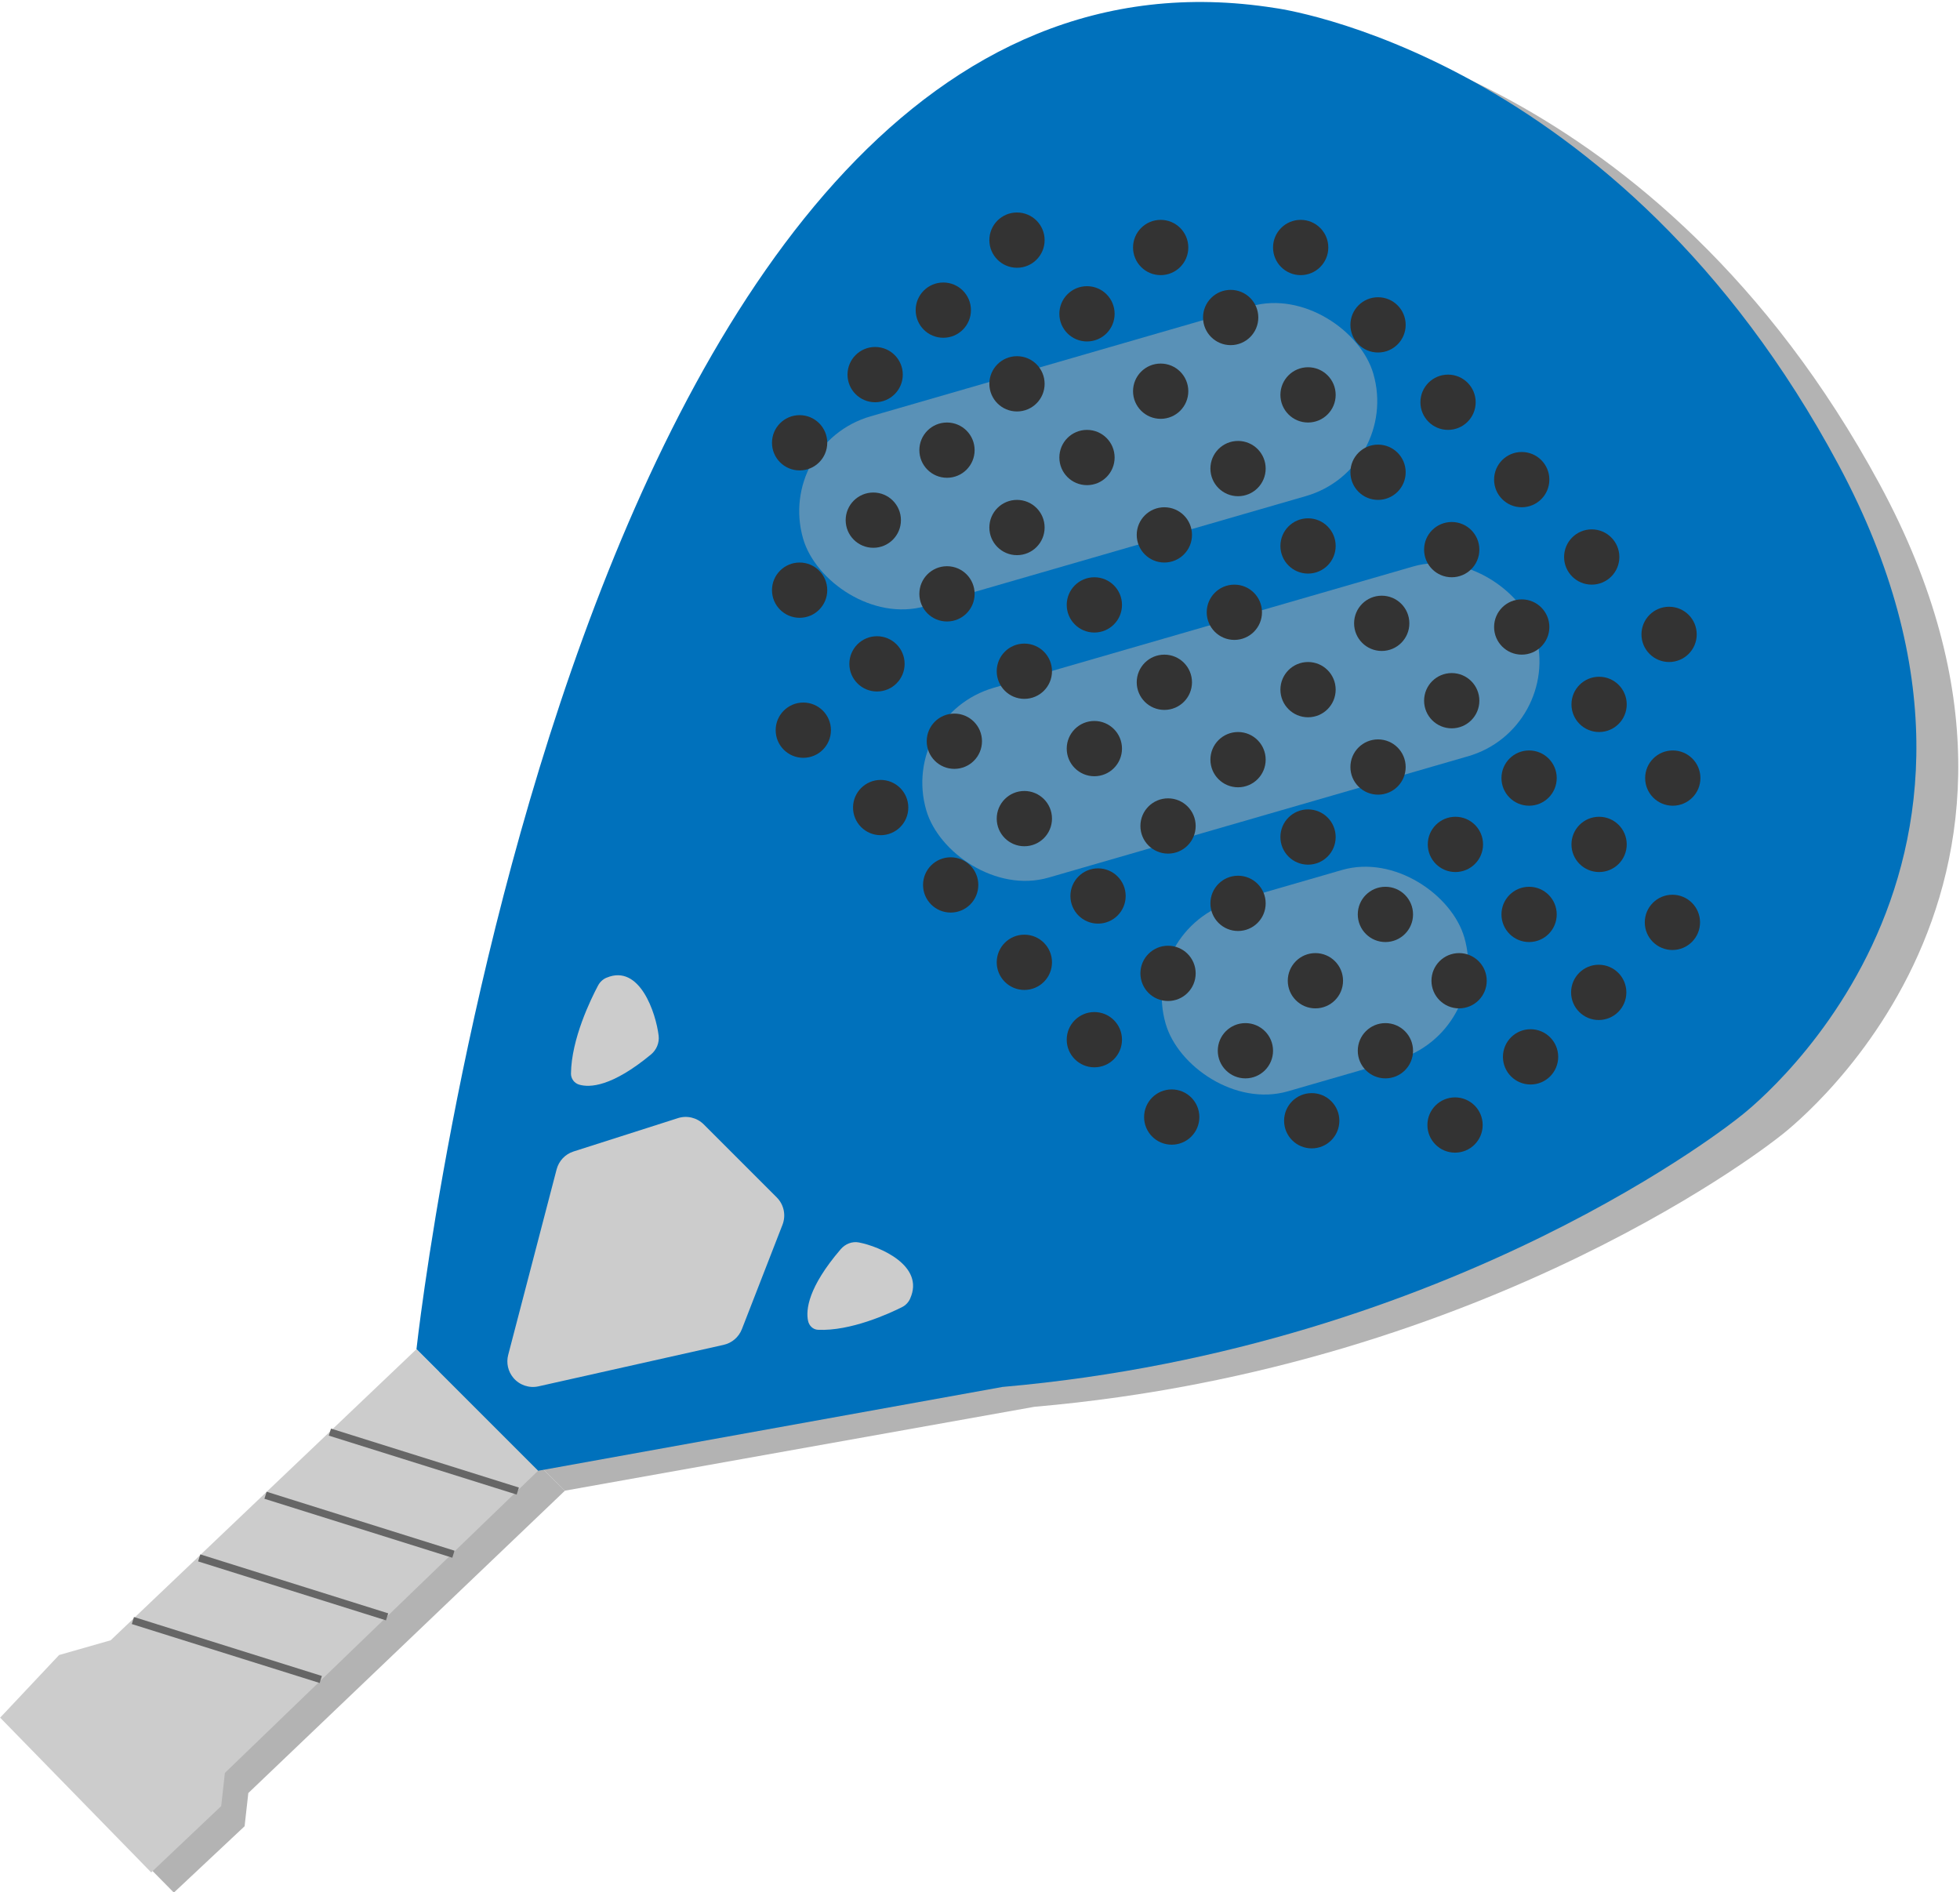 <?xml version="1.0" encoding="UTF-8"?><svg id="Lag_1" xmlns="http://www.w3.org/2000/svg" width="532" height="513.5" viewBox="0 0 532 513.5"><defs><style>.cls-1{fill:#ccc;}.cls-2{fill:#0071bc;}.cls-3{fill:#666;stroke:#666;stroke-miterlimit:10;stroke-width:2px;}.cls-4,.cls-5{fill:#b3b3b3;}.cls-5{opacity:.5;}.cls-6{fill:#333;}</style></defs><path class="cls-4" d="M119.97,371.55S163.44-22.72,355.51,7.3c0,0,94.01,12.01,154.67,124.09,60.65,112.08-27.18,177.08-27.18,177.08,0,0-77.79,62.57-202.22,73.33l-127.46,22.77-33.36-33.02Z"/><path class="cls-5" d="M388.98,292.99l-29.87,8.55c-14.32,4.1-29.42-4.15-33.56-18.32h0c-4.14-14.17,4.19-29.12,18.51-33.22l29.87-8.55c14.32-4.1,29.42,4.15,33.56,18.32h0c4.14,14.17-4.19,29.12-18.51,33.22Z"/><path class="cls-5" d="M408.53,210.55l-115.13,32.95c-14.32,4.1-29.42-4.15-33.56-18.32h0c-4.14-14.17,4.19-29.12,18.51-33.22l115.13-32.95c14.32-4.1,29.42,4.15,33.56,18.32h0c4.14,14.17-4.19,29.12-18.51,33.22Z"/><path class="cls-5" d="M364.03,139.88l-104.4,29.88c-14.32,4.1-29.42-4.15-33.56-18.32h0c-4.14-14.17,4.19-29.12,18.51-33.22l104.4-29.88c14.32-4.1,29.42,4.15,33.56,18.32h0c4.14,14.17-4.19,29.12-18.51,33.22Z"/><polygon class="cls-4" points="5.74 471.62 21.91 454.61 36.07 450.61 119.97 371.55 153.33 404.58 67.4 486.63 66.39 495.64 47.19 513.65 5.74 471.62"/><path class="cls-4" d="M191.72,308.8l-28.63,9.06c-2.29.72-4.05,2.56-4.65,4.86l-13.28,50.38c-.57,2.17-.05,4.48,1.4,6.2h0c1.68,2,4.36,2.9,6.93,2.33l50.8-11.27c2.28-.51,4.16-2.1,5.01-4.26l11.14-28.35c1.01-2.57.39-5.48-1.58-7.43l-20.02-19.82c-1.86-1.84-4.6-2.5-7.1-1.71Z"/><path class="cls-4" d="M172.15,270.64c-1.02.42-1.85,1.19-2.37,2.16-1.98,3.69-7.32,14.5-7.42,23.91-.01,1.38.91,2.6,2.24,2.99,2.91.85,8.97.58,19.69-8.18,1.54-1.26,2.35-3.19,2.11-5.15-.74-6.08-5.17-19.52-14.26-15.74Z"/><path class="cls-4" d="M255.43,357.84c-.46,1-1.24,1.8-2.19,2.27-3.62,1.8-14.18,6.58-23.11,6.16-1.31-.06-2.41-1.06-2.7-2.43-.63-2.98,0-9.1,8.95-19.43,1.28-1.48,3.17-2.2,5.01-1.85,5.72,1.09,18.18,6.31,14.05,15.28Z"/><ellipse class="cls-4" cx="284.75" cy="70.35" rx="7.58" ry="7.51"/><ellipse class="cls-4" cx="264.53" cy="89.36" rx="7.58" ry="7.51"/><ellipse class="cls-4" cx="245.83" cy="106.87" rx="7.58" ry="7.51"/><ellipse class="cls-4" cx="225.11" cy="125.38" rx="7.58" ry="7.51"/><ellipse class="cls-4" cx="226.12" cy="203.44" rx="7.58" ry="7.51"/><ellipse class="cls-4" cx="225.11" cy="165.41" rx="7.58" ry="7.51"/><ellipse class="cls-4" cx="245.32" cy="146.4" rx="7.58" ry="7.51"/><ellipse class="cls-4" cx="324.18" cy="72.35" rx="7.58" ry="7.51"/><ellipse class="cls-4" cx="303.96" cy="90.36" rx="7.58" ry="7.51"/><ellipse class="cls-4" cx="284.75" cy="109.37" rx="7.58" ry="7.51"/><ellipse class="cls-4" cx="265.54" cy="127.39" rx="7.58" ry="7.51"/><ellipse class="cls-4" cx="343.38" cy="91.36" rx="7.58" ry="7.51"/><ellipse class="cls-4" cx="324.18" cy="111.38" rx="7.58" ry="7.51"/><ellipse class="cls-4" cx="303.96" cy="129.39" rx="7.58" ry="7.51"/><ellipse class="cls-4" cx="284.75" cy="148.4" rx="7.58" ry="7.51"/><ellipse class="cls-4" cx="265.54" cy="166.41" rx="7.58" ry="7.51"/><ellipse class="cls-4" cx="246.34" cy="185.43" rx="7.58" ry="7.51"/><ellipse class="cls-4" cx="362.59" cy="72.35" rx="7.58" ry="7.51"/><ellipse class="cls-4" cx="247.35" cy="224.45" rx="7.58" ry="7.51"/><ellipse class="cls-4" cx="364.61" cy="112.38" rx="7.58" ry="7.51"/><ellipse class="cls-4" cx="345.4" cy="132.39" rx="7.58" ry="7.51"/><ellipse class="cls-4" cx="325.19" cy="150.4" rx="7.58" ry="7.51"/><ellipse class="cls-4" cx="305.98" cy="169.42" rx="7.58" ry="7.51"/><ellipse class="cls-4" cx="286.77" cy="187.43" rx="7.58" ry="7.51"/><ellipse class="cls-4" cx="267.56" cy="206.44" rx="7.58" ry="7.51"/><ellipse class="cls-4" cx="383.82" cy="93.36" rx="7.58" ry="7.51"/><ellipse class="cls-4" cx="266.55" cy="245.47" rx="7.58" ry="7.51"/><ellipse class="cls-4" cx="383.82" cy="133.39" rx="7.58" ry="7.51"/><ellipse class="cls-4" cx="364.61" cy="153.4" rx="7.58" ry="7.51"/><ellipse class="cls-4" cx="344.39" cy="171.42" rx="7.58" ry="7.51"/><ellipse class="cls-4" cx="325.19" cy="190.43" rx="7.58" ry="7.51"/><ellipse class="cls-4" cx="305.98" cy="208.44" rx="7.58" ry="7.51"/><ellipse class="cls-4" cx="286.77" cy="227.46" rx="7.58" ry="7.51"/><ellipse class="cls-4" cx="403.03" cy="114.38" rx="7.58" ry="7.51"/><ellipse class="cls-4" cx="286.77" cy="266.48" rx="7.58" ry="7.51"/><ellipse class="cls-4" cx="404.04" cy="154.4" rx="7.58" ry="7.51"/><ellipse class="cls-4" cx="384.83" cy="174.42" rx="7.58" ry="7.51"/><ellipse class="cls-4" cx="364.61" cy="192.43" rx="7.58" ry="7.51"/><ellipse class="cls-4" cx="345.4" cy="211.44" rx="7.58" ry="7.51"/><ellipse class="cls-4" cx="326.2" cy="229.46" rx="7.58" ry="7.51"/><ellipse class="cls-4" cx="306.99" cy="248.47" rx="7.58" ry="7.51"/><ellipse class="cls-4" cx="423.24" cy="135.39" rx="7.58" ry="7.51"/><ellipse class="cls-4" cx="305.98" cy="287.5" rx="7.58" ry="7.51"/><ellipse class="cls-4" cx="423.24" cy="175.42" rx="7.58" ry="7.51"/><ellipse class="cls-4" cx="404.04" cy="195.43" rx="7.58" ry="7.51"/><ellipse class="cls-4" cx="383.82" cy="213.45" rx="7.58" ry="7.51"/><ellipse class="cls-4" cx="364.61" cy="232.46" rx="7.58" ry="7.51"/><ellipse class="cls-4" cx="345.4" cy="250.47" rx="7.58" ry="7.51"/><ellipse class="cls-4" cx="326.2" cy="269.48" rx="7.58" ry="7.51"/><ellipse class="cls-4" cx="442.45" cy="156.41" rx="7.58" ry="7.51"/><ellipse class="cls-4" cx="327.21" cy="308.51" rx="7.58" ry="7.51"/><ellipse class="cls-4" cx="444.47" cy="196.43" rx="7.58" ry="7.51"/><ellipse class="cls-4" cx="425.27" cy="216.45" rx="7.58" ry="7.51"/><ellipse class="cls-4" cx="405.05" cy="234.46" rx="7.58" ry="7.51"/><ellipse class="cls-4" cx="385.84" cy="253.47" rx="7.58" ry="7.51"/><ellipse class="cls-4" cx="366.63" cy="271.49" rx="7.58" ry="7.51"/><ellipse class="cls-4" cx="347.43" cy="290.5" rx="7.58" ry="7.51"/><ellipse class="cls-4" cx="463.68" cy="177.42" rx="7.58" ry="7.51"/><ellipse class="cls-4" cx="365.62" cy="309.51" rx="7.58" ry="7.51"/><ellipse class="cls-4" cx="385.84" cy="290.5" rx="7.58" ry="7.51"/><ellipse class="cls-4" cx="464.69" cy="216.45" rx="7.58" ry="7.51"/><ellipse class="cls-4" cx="444.47" cy="234.46" rx="7.58" ry="7.51"/><ellipse class="cls-4" cx="425.27" cy="253.47" rx="7.58" ry="7.51"/><ellipse class="cls-4" cx="406.06" cy="271.49" rx="7.58" ry="7.51"/><ellipse class="cls-4" cx="464.59" cy="255.63" rx="7.58" ry="7.51"/><ellipse class="cls-4" cx="444.37" cy="274.64" rx="7.58" ry="7.51"/><ellipse class="cls-4" cx="425.67" cy="292.15" rx="7.58" ry="7.51"/><ellipse class="cls-4" cx="404.95" cy="310.66" rx="7.58" ry="7.51"/><path class="cls-2" d="M113.04,366.17S156.04-27.83,346.04,2.17c0,0,93,12,153,124s-26.88,176.96-26.88,176.96c0,0-76.95,62.52-200.03,73.28l-126.08,22.76-33-33Z"/><rect class="cls-5" x="314.73" y="239.37" width="84.38" height="53.62" rx="26.81" ry="26.81" transform="translate(-59.89 109.6) rotate(-16.13)"/><rect class="cls-5" x="248.01" y="169.18" width="172.17" height="53.62" rx="26.81" ry="26.81" transform="translate(-41.29 100.5) rotate(-16.13)"/><rect class="cls-5" x="214.81" y="97.03" width="161.12" height="53.62" rx="26.81" ry="26.81" transform="translate(-22.77 86.91) rotate(-16.13)"/><polygon class="cls-1" points=".04 466.17 16.04 449.17 30.04 445.17 113.04 366.17 146.04 399.17 61.04 481.17 60.04 490.17 41.04 508.17 .04 466.17"/><path class="cls-1" d="M184.01,303.46l-28.33,9.05c-2.27.72-4,2.56-4.6,4.86l-13.14,50.35c-.57,2.17-.05,4.48,1.38,6.2h0c1.67,2,4.31,2.9,6.85,2.33l50.25-11.26c2.26-.51,4.11-2.1,4.95-4.26l11.02-28.33c1-2.57.39-5.48-1.56-7.43l-19.81-19.81c-1.84-1.84-4.55-2.49-7.02-1.7Z"/><path class="cls-1" d="M164.66,265.33c-1.01.42-1.83,1.19-2.34,2.16-1.96,3.69-7.24,14.49-7.34,23.89-.01,1.38.9,2.6,2.22,2.99,2.88.85,8.88.58,19.48-8.17,1.52-1.26,2.33-3.19,2.09-5.14-.73-6.08-5.12-19.5-14.11-15.72Z"/><path class="cls-1" d="M247.03,352.47c-.46,1-1.23,1.8-2.17,2.27-3.58,1.8-14.03,6.58-22.86,6.16-1.29-.06-2.38-1.06-2.67-2.43-.63-2.98,0-9.09,8.85-19.42,1.27-1.48,3.13-2.2,4.95-1.85,5.66,1.09,17.98,6.31,13.89,15.27Z"/><circle class="cls-6" cx="276.04" cy="65.17" r="7.5"/><circle class="cls-6" cx="256.04" cy="84.17" r="7.5"/><circle class="cls-6" cx="237.54" cy="101.67" r="7.5"/><circle class="cls-6" cx="217.04" cy="120.17" r="7.5"/><circle class="cls-6" cx="218.04" cy="198.17" r="7.5"/><circle class="cls-6" cx="217.04" cy="160.17" r="7.5"/><circle class="cls-6" cx="237.04" cy="141.17" r="7.5"/><circle class="cls-6" cx="315.04" cy="67.17" r="7.5"/><circle class="cls-6" cx="295.04" cy="85.17" r="7.5"/><circle class="cls-6" cx="276.04" cy="104.17" r="7.5"/><circle class="cls-6" cx="257.04" cy="122.17" r="7.5"/><circle class="cls-6" cx="334.04" cy="86.17" r="7.5"/><circle class="cls-6" cx="315.04" cy="106.17" r="7.5"/><circle class="cls-6" cx="295.04" cy="124.17" r="7.5"/><circle class="cls-6" cx="276.04" cy="143.17" r="7.5"/><circle class="cls-6" cx="257.04" cy="161.17" r="7.5"/><circle class="cls-6" cx="238.04" cy="180.17" r="7.5"/><circle class="cls-6" cx="353.04" cy="67.17" r="7.5"/><circle class="cls-6" cx="239.04" cy="219.17" r="7.5"/><circle class="cls-6" cx="355.04" cy="107.17" r="7.5"/><circle class="cls-6" cx="336.04" cy="127.17" r="7.5"/><circle class="cls-6" cx="316.04" cy="145.17" r="7.5"/><circle class="cls-6" cx="297.04" cy="164.17" r="7.5"/><circle class="cls-6" cx="278.04" cy="182.17" r="7.5"/><circle class="cls-6" cx="259.04" cy="201.17" r="7.5"/><circle class="cls-6" cx="374.04" cy="88.17" r="7.5"/><circle class="cls-6" cx="258.04" cy="240.17" r="7.5"/><circle class="cls-6" cx="374.04" cy="128.17" r="7.5"/><circle class="cls-6" cx="355.04" cy="148.17" r="7.5"/><circle class="cls-6" cx="335.04" cy="166.17" r="7.5"/><circle class="cls-6" cx="316.04" cy="185.17" r="7.5"/><circle class="cls-6" cx="297.04" cy="203.17" r="7.5"/><circle class="cls-6" cx="278.04" cy="222.17" r="7.5"/><circle class="cls-6" cx="393.04" cy="109.17" r="7.5"/><circle class="cls-6" cx="278.04" cy="261.17" r="7.5"/><circle class="cls-6" cx="394.04" cy="149.17" r="7.5"/><circle class="cls-6" cx="375.04" cy="169.17" r="7.5"/><circle class="cls-6" cx="355.04" cy="187.17" r="7.5"/><circle class="cls-6" cx="336.04" cy="206.17" r="7.5"/><circle class="cls-6" cx="317.04" cy="224.17" r="7.5"/><circle class="cls-6" cx="298.04" cy="243.17" r="7.5"/><circle class="cls-6" cx="413.04" cy="130.17" r="7.5"/><circle class="cls-6" cx="297.04" cy="282.17" r="7.5"/><circle class="cls-6" cx="413.04" cy="170.17" r="7.5"/><circle class="cls-6" cx="394.04" cy="190.17" r="7.5"/><circle class="cls-6" cx="374.04" cy="208.17" r="7.5"/><circle class="cls-6" cx="355.04" cy="227.17" r="7.5"/><circle class="cls-6" cx="336.04" cy="245.17" r="7.5"/><circle class="cls-6" cx="317.04" cy="264.17" r="7.5"/><circle class="cls-6" cx="432.04" cy="151.17" r="7.5"/><circle class="cls-6" cx="318.04" cy="303.17" r="7.5"/><circle class="cls-6" cx="434.04" cy="191.17" r="7.5"/><circle class="cls-6" cx="415.04" cy="211.17" r="7.5"/><circle class="cls-6" cx="395.04" cy="229.17" r="7.5"/><circle class="cls-6" cx="376.04" cy="248.17" r="7.5"/><circle class="cls-6" cx="357.04" cy="266.17" r="7.5"/><circle class="cls-6" cx="338.04" cy="285.17" r="7.5"/><circle class="cls-6" cx="453.04" cy="172.17" r="7.5"/><circle class="cls-6" cx="356.04" cy="304.17" r="7.5"/><circle class="cls-6" cx="376.04" cy="285.17" r="7.5"/><circle class="cls-6" cx="454.04" cy="211.17" r="7.5"/><circle class="cls-6" cx="434.04" cy="229.17" r="7.5"/><circle class="cls-6" cx="415.04" cy="248.17" r="7.5"/><circle class="cls-6" cx="396.04" cy="266.17" r="7.5"/><circle class="cls-6" cx="453.94" cy="250.33" r="7.5"/><circle class="cls-6" cx="433.94" cy="269.33" r="7.5"/><circle class="cls-6" cx="415.44" cy="286.83" r="7.5"/><circle class="cls-6" cx="394.94" cy="305.33" r="7.5"/><line class="cls-3" x1="89.54" y1="388.67" x2="140.54" y2="404.67"/><line class="cls-3" x1="72.07" y1="405.81" x2="123.07" y2="421.81"/><line class="cls-3" x1="54.07" y1="422.81" x2="105.07" y2="438.81"/><line class="cls-3" x1="36.07" y1="439.81" x2="87.07" y2="455.81"/></svg>